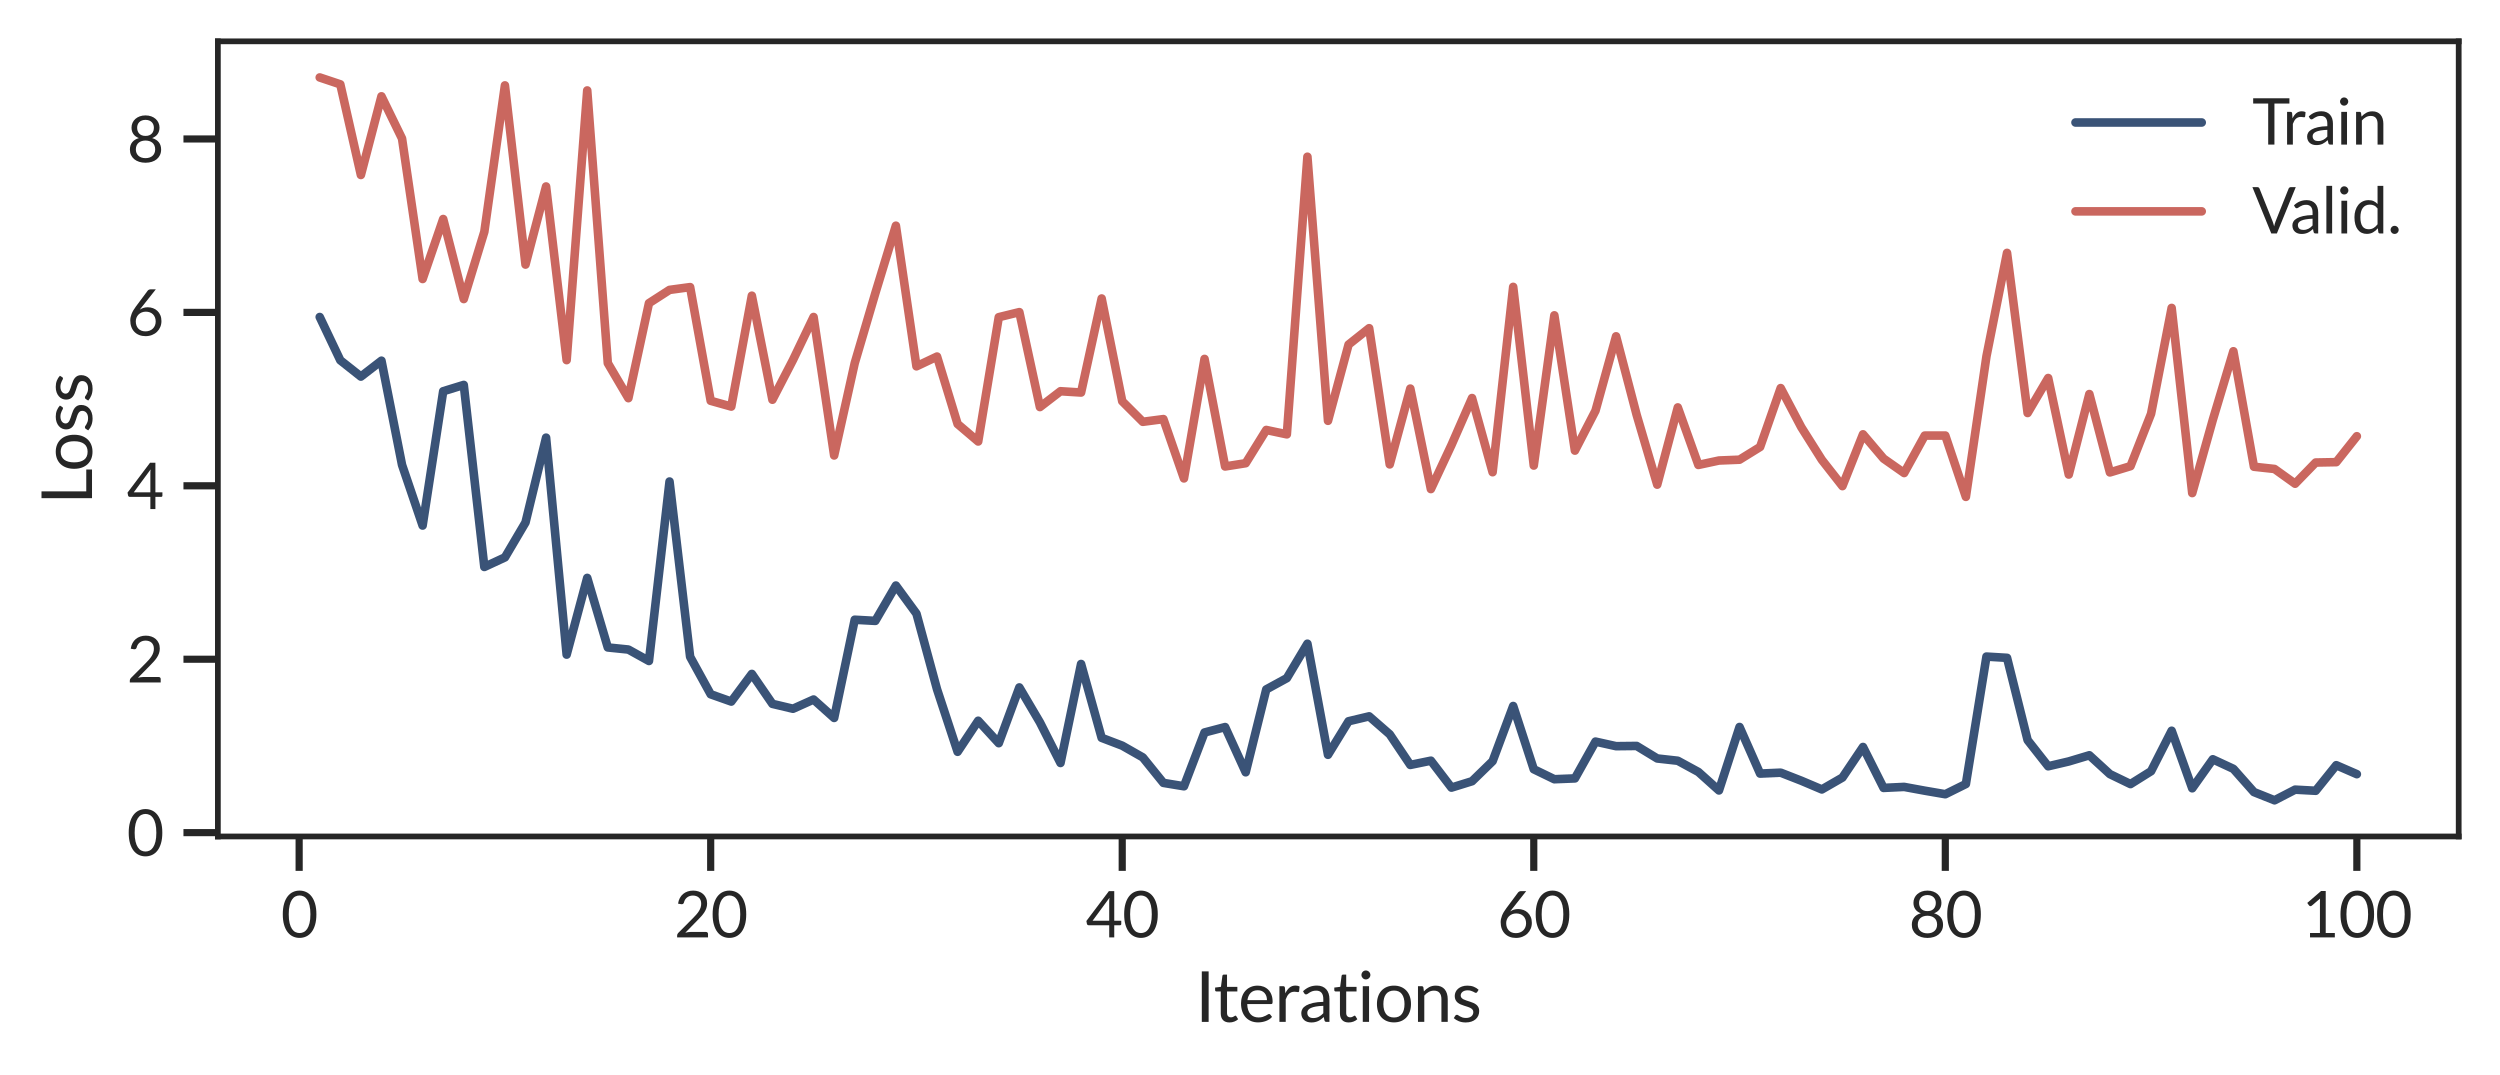 <?xml version="1.0" encoding="utf-8" standalone="no"?>
<!DOCTYPE svg PUBLIC "-//W3C//DTD SVG 1.1//EN"
  "http://www.w3.org/Graphics/SVG/1.1/DTD/svg11.dtd">
<svg xmlns:xlink="http://www.w3.org/1999/xlink" width="435.777pt" height="187.387pt" viewBox="0 0 435.777 187.387" xmlns="http://www.w3.org/2000/svg" version="1.1">
 <defs>
  <style type="text/css">*{stroke-linejoin: round; stroke-linecap: butt}</style>
 </defs>
 <g id="figure_1">
  <g id="patch_1">
   <path d="M 0 187.387 
L 435.777 187.387 
L 435.777 0 
L 0 0 
z
" style="fill: #ffffff"/>
  </g>
  <g id="axes_1">
   <g id="patch_2">
    <path d="M 37.977 145.8 
L 428.577 145.8 
L 428.577 7.2 
L 37.977 7.2 
z
" style="fill: #ffffff"/>
   </g>
   <g id="matplotlib.axis_1">
    <g id="xtick_1">
     <g id="line2d_1">
      <defs>
       <path id="m7648f091b0" d="M 0 0 
L 0 6 
" style="stroke: #262626; stroke-width: 1.25"/>
      </defs>
      <g>
       <use xlink:href="#m7648f091b0" x="52.145" y="145.8" style="fill: #262626; stroke: #262626; stroke-width: 1.25"/>
      </g>
     </g>
     <g id="text_1">
      <!-- 0 -->
      <g style="fill: #262626" transform="translate(48.955 163.402) scale(0.11 -0.11)">
       <defs>
        <path id="Lato-Regular-30" d="M 3520 2291 
Q 3520 1690 3390 1250 
Q 3261 810 3037 522 
Q 2813 234 2507 93 
Q 2202 -48 1853 -48 
Q 1501 -48 1198 93 
Q 896 234 672 522 
Q 448 810 320 1250 
Q 192 1690 192 2291 
Q 192 2893 320 3334 
Q 448 3776 672 4065 
Q 896 4355 1198 4496 
Q 1501 4637 1853 4637 
Q 2202 4637 2507 4496 
Q 2813 4355 3037 4065 
Q 3261 3776 3390 3334 
Q 3520 2893 3520 2291 
z
M 2928 2291 
Q 2928 2816 2840 3173 
Q 2752 3530 2603 3747 
Q 2454 3965 2259 4059 
Q 2064 4154 1853 4154 
Q 1642 4154 1446 4059 
Q 1251 3965 1104 3747 
Q 957 3530 869 3173 
Q 781 2816 781 2291 
Q 781 1766 869 1411 
Q 957 1056 1104 838 
Q 1251 621 1446 526 
Q 1642 432 1853 432 
Q 2064 432 2259 526 
Q 2454 621 2603 838 
Q 2752 1056 2840 1411 
Q 2928 1766 2928 2291 
z
" transform="scale(0.016)"/>
       </defs>
       <use xlink:href="#Lato-Regular-30"/>
      </g>
     </g>
    </g>
    <g id="xtick_2">
     <g id="line2d_2">
      <g>
       <use xlink:href="#m7648f091b0" x="123.881" y="145.8" style="fill: #262626; stroke: #262626; stroke-width: 1.25"/>
      </g>
     </g>
     <g id="text_2">
      <!-- 20 -->
      <g style="fill: #262626" transform="translate(117.501 163.402) scale(0.11 -0.11)">
       <defs>
        <path id="Lato-Regular-32" d="M 1891 4637 
Q 2182 4637 2435 4550 
Q 2688 4464 2873 4299 
Q 3059 4134 3164 3897 
Q 3270 3661 3270 3360 
Q 3270 3104 3193 2885 
Q 3117 2666 2985 2467 
Q 2854 2269 2683 2080 
Q 2512 1891 2320 1699 
L 1110 464 
Q 1238 499 1369 520 
Q 1501 541 1622 541 
L 3158 541 
Q 3251 541 3305 486 
Q 3360 432 3360 346 
L 3360 0 
L 301 0 
L 301 195 
Q 301 256 326 320 
Q 352 384 406 438 
L 1875 1914 
Q 2058 2099 2208 2270 
Q 2358 2442 2464 2614 
Q 2570 2787 2627 2964 
Q 2685 3142 2685 3344 
Q 2685 3546 2621 3698 
Q 2557 3850 2446 3949 
Q 2336 4048 2185 4097 
Q 2035 4147 1862 4147 
Q 1686 4147 1539 4096 
Q 1392 4045 1278 3953 
Q 1165 3862 1088 3737 
Q 1011 3613 979 3462 
Q 941 3350 875 3313 
Q 810 3277 691 3293 
L 394 3344 
Q 438 3658 568 3899 
Q 698 4141 894 4304 
Q 1091 4467 1344 4552 
Q 1597 4637 1891 4637 
z
" transform="scale(0.016)"/>
       </defs>
       <use xlink:href="#Lato-Regular-32"/>
       <use xlink:href="#Lato-Regular-30" x="58"/>
      </g>
     </g>
    </g>
    <g id="xtick_3">
     <g id="line2d_3">
      <g>
       <use xlink:href="#m7648f091b0" x="195.616" y="145.8" style="fill: #262626; stroke: #262626; stroke-width: 1.25"/>
      </g>
     </g>
     <g id="text_3">
      <!-- 40 -->
      <g style="fill: #262626" transform="translate(189.236 163.402) scale(0.11 -0.11)">
       <defs>
        <path id="Lato-Regular-34" d="M 2835 1654 
L 3530 1654 
L 3530 1328 
Q 3530 1277 3499 1241 
Q 3469 1206 3405 1206 
L 2835 1206 
L 2835 0 
L 2336 0 
L 2336 1206 
L 301 1206 
Q 237 1206 190 1243 
Q 144 1280 131 1334 
L 74 1626 
L 2304 4586 
L 2835 4586 
L 2835 1654 
z
M 2336 3546 
Q 2336 3629 2341 3726 
Q 2346 3824 2362 3926 
L 691 1654 
L 2336 1654 
L 2336 3546 
z
" transform="scale(0.016)"/>
       </defs>
       <use xlink:href="#Lato-Regular-34"/>
       <use xlink:href="#Lato-Regular-30" x="58"/>
      </g>
     </g>
    </g>
    <g id="xtick_4">
     <g id="line2d_4">
      <g>
       <use xlink:href="#m7648f091b0" x="267.352" y="145.8" style="fill: #262626; stroke: #262626; stroke-width: 1.25"/>
      </g>
     </g>
     <g id="text_4">
      <!-- 60 -->
      <g style="fill: #262626" transform="translate(260.972 163.402) scale(0.11 -0.11)">
       <defs>
        <path id="Lato-Regular-36" d="M 1517 2867 
Q 1453 2790 1398 2716 
Q 1344 2643 1290 2573 
Q 1453 2685 1649 2747 
Q 1846 2810 2077 2810 
Q 2355 2810 2601 2718 
Q 2848 2627 3032 2452 
Q 3216 2278 3325 2024 
Q 3434 1770 3434 1443 
Q 3434 1126 3318 854 
Q 3203 582 2996 380 
Q 2790 179 2500 64 
Q 2211 -51 1862 -51 
Q 1517 -51 1235 59 
Q 954 170 757 373 
Q 560 576 453 865 
Q 346 1155 346 1514 
Q 346 1814 478 2155 
Q 611 2496 902 2883 
L 2067 4448 
Q 2112 4506 2190 4546 
Q 2269 4586 2371 4586 
L 2877 4586 
L 1517 2867 
z
M 893 1414 
Q 893 1194 957 1011 
Q 1021 829 1144 697 
Q 1267 566 1444 494 
Q 1622 422 1850 422 
Q 2080 422 2267 496 
Q 2454 570 2587 701 
Q 2720 832 2792 1011 
Q 2864 1190 2864 1402 
Q 2864 1626 2793 1806 
Q 2723 1987 2593 2113 
Q 2464 2240 2285 2307 
Q 2106 2374 1891 2374 
Q 1661 2374 1475 2296 
Q 1290 2218 1160 2085 
Q 1030 1952 961 1777 
Q 893 1603 893 1414 
z
" transform="scale(0.016)"/>
       </defs>
       <use xlink:href="#Lato-Regular-36"/>
       <use xlink:href="#Lato-Regular-30" x="58"/>
      </g>
     </g>
    </g>
    <g id="xtick_5">
     <g id="line2d_5">
      <g>
       <use xlink:href="#m7648f091b0" x="339.087" y="145.8" style="fill: #262626; stroke: #262626; stroke-width: 1.25"/>
      </g>
     </g>
     <g id="text_5">
      <!-- 80 -->
      <g style="fill: #262626" transform="translate(332.707 163.402) scale(0.11 -0.11)">
       <defs>
        <path id="Lato-Regular-38" d="M 1856 -51 
Q 1514 -51 1229 40 
Q 944 131 739 300 
Q 534 470 422 712 
Q 310 954 310 1254 
Q 310 1696 540 1982 
Q 771 2269 1200 2390 
Q 838 2525 654 2792 
Q 470 3059 470 3430 
Q 470 3683 569 3904 
Q 669 4125 851 4288 
Q 1034 4451 1288 4544 
Q 1542 4637 1856 4637 
Q 2166 4637 2422 4544 
Q 2678 4451 2860 4288 
Q 3043 4125 3142 3904 
Q 3242 3683 3242 3430 
Q 3242 3059 3056 2792 
Q 2870 2525 2512 2390 
Q 2941 2269 3171 1982 
Q 3402 1696 3402 1254 
Q 3402 954 3288 712 
Q 3174 470 2971 300 
Q 2768 131 2483 40 
Q 2198 -51 1856 -51 
z
M 1856 403 
Q 2080 403 2257 465 
Q 2435 528 2558 641 
Q 2682 755 2747 913 
Q 2813 1072 2813 1264 
Q 2813 1501 2734 1669 
Q 2656 1837 2523 1942 
Q 2390 2048 2217 2097 
Q 2045 2147 1856 2147 
Q 1667 2147 1494 2097 
Q 1322 2048 1189 1942 
Q 1056 1837 977 1669 
Q 899 1501 899 1264 
Q 899 1072 964 913 
Q 1030 755 1153 641 
Q 1277 528 1454 465 
Q 1632 403 1856 403 
z
M 1856 2605 
Q 2080 2605 2238 2673 
Q 2397 2742 2496 2856 
Q 2595 2970 2640 3117 
Q 2685 3264 2685 3421 
Q 2685 3581 2632 3721 
Q 2579 3862 2475 3968 
Q 2371 4074 2216 4134 
Q 2061 4195 1856 4195 
Q 1651 4195 1496 4134 
Q 1341 4074 1237 3968 
Q 1133 3862 1080 3721 
Q 1027 3581 1027 3421 
Q 1027 3264 1072 3117 
Q 1117 2970 1216 2856 
Q 1315 2742 1473 2673 
Q 1632 2605 1856 2605 
z
" transform="scale(0.016)"/>
       </defs>
       <use xlink:href="#Lato-Regular-38"/>
       <use xlink:href="#Lato-Regular-30" x="58"/>
      </g>
     </g>
    </g>
    <g id="xtick_6">
     <g id="line2d_6">
      <g>
       <use xlink:href="#m7648f091b0" x="410.823" y="145.8" style="fill: #262626; stroke: #262626; stroke-width: 1.25"/>
      </g>
     </g>
     <g id="text_6">
      <!-- 100 -->
      <g style="fill: #262626" transform="translate(401.253 163.402) scale(0.11 -0.11)">
       <defs>
        <path id="Lato-Regular-31" d="M 800 435 
L 1782 435 
L 1782 3562 
Q 1782 3696 1792 3846 
L 976 3146 
Q 934 3110 892 3102 
Q 851 3094 816 3100 
Q 781 3107 750 3126 
Q 720 3146 704 3168 
L 525 3414 
L 1891 4595 
L 2355 4595 
L 2355 435 
L 3258 435 
L 3258 0 
L 800 0 
L 800 435 
z
" transform="scale(0.016)"/>
       </defs>
       <use xlink:href="#Lato-Regular-31"/>
       <use xlink:href="#Lato-Regular-30" x="58"/>
       <use xlink:href="#Lato-Regular-30" x="116"/>
      </g>
     </g>
    </g>
    <g id="text_7">
     <!-- Iterations -->
     <g style="fill: #262626" transform="translate(208.362 178.128) scale(0.12 -0.12)">
      <defs>
       <path id="Lato-Regular-49" d="M 1206 0 
L 586 0 
L 586 4586 
L 1206 4586 
L 1206 0 
z
" transform="scale(0.016)"/>
       <path id="Lato-Regular-74" d="M 1446 -51 
Q 1062 -51 856 163 
Q 650 378 650 781 
L 650 2765 
L 259 2765 
Q 208 2765 173 2795 
Q 138 2826 138 2890 
L 138 3117 
L 669 3184 
L 800 4186 
Q 810 4234 843 4264 
Q 877 4294 931 4294 
L 1219 4294 
L 1219 3178 
L 2157 3178 
L 2157 2765 
L 1219 2765 
L 1219 819 
Q 1219 614 1318 515 
Q 1418 416 1574 416 
Q 1664 416 1729 440 
Q 1795 464 1843 493 
Q 1891 522 1924 546 
Q 1958 570 1984 570 
Q 2029 570 2064 515 
L 2230 243 
Q 2083 106 1875 27 
Q 1667 -51 1446 -51 
z
" transform="scale(0.016)"/>
       <path id="Lato-Regular-65" d="M 1779 3293 
Q 2070 3293 2318 3195 
Q 2566 3098 2747 2914 
Q 2928 2730 3030 2459 
Q 3133 2189 3133 1843 
Q 3133 1709 3104 1664 
Q 3075 1619 2995 1619 
L 829 1619 
Q 835 1312 912 1085 
Q 989 858 1123 706 
Q 1258 554 1443 478 
Q 1629 403 1859 403 
Q 2074 403 2229 452 
Q 2384 502 2496 560 
Q 2608 618 2683 667 
Q 2758 717 2813 717 
Q 2883 717 2922 662 
L 3082 454 
Q 2976 326 2829 232 
Q 2682 138 2514 77 
Q 2346 16 2166 -14 
Q 1987 -45 1811 -45 
Q 1475 -45 1192 68 
Q 909 182 702 401 
Q 496 621 381 944 
Q 266 1267 266 1686 
Q 266 2026 370 2320 
Q 474 2614 669 2830 
Q 864 3046 1145 3169 
Q 1427 3293 1779 3293 
z
M 1792 2874 
Q 1379 2874 1142 2635 
Q 906 2397 848 1974 
L 2621 1974 
Q 2621 2173 2565 2337 
Q 2509 2502 2401 2622 
Q 2294 2742 2140 2808 
Q 1987 2874 1792 2874 
z
" transform="scale(0.016)"/>
       <path id="Lato-Regular-72" d="M 451 0 
L 451 3242 
L 778 3242 
Q 870 3242 905 3206 
Q 941 3171 954 3085 
L 989 2592 
Q 1142 2925 1368 3112 
Q 1594 3299 1917 3299 
Q 2019 3299 2113 3276 
Q 2208 3254 2282 3206 
L 2240 2781 
Q 2221 2701 2144 2701 
Q 2099 2701 2012 2720 
Q 1926 2739 1818 2739 
Q 1664 2739 1542 2692 
Q 1421 2646 1326 2558 
Q 1232 2470 1158 2342 
Q 1085 2214 1024 2048 
L 1024 0 
L 451 0 
z
" transform="scale(0.016)"/>
       <path id="Lato-Regular-61" d="M 2512 0 
Q 2429 0 2384 27 
Q 2339 54 2314 134 
L 2250 438 
Q 2122 323 1998 232 
Q 1875 141 1742 78 
Q 1610 16 1458 -17 
Q 1306 -51 1120 -51 
Q 931 -51 764 1 
Q 598 54 475 160 
Q 352 266 280 427 
Q 208 589 208 810 
Q 208 1002 313 1179 
Q 419 1357 656 1494 
Q 893 1632 1273 1720 
Q 1654 1808 2208 1821 
L 2208 2074 
Q 2208 2451 2045 2644 
Q 1882 2838 1568 2838 
Q 1357 2838 1214 2785 
Q 1072 2733 968 2667 
Q 864 2602 789 2549 
Q 714 2496 640 2496 
Q 582 2496 540 2526 
Q 499 2557 470 2602 
L 368 2784 
Q 637 3043 947 3171 
Q 1258 3299 1635 3299 
Q 1907 3299 2118 3209 
Q 2330 3120 2474 2960 
Q 2618 2800 2691 2573 
Q 2765 2346 2765 2074 
L 2765 0 
L 2512 0 
z
M 1290 349 
Q 1440 349 1565 379 
Q 1690 410 1800 466 
Q 1910 522 2011 603 
Q 2112 685 2208 787 
L 2208 1459 
Q 1814 1446 1537 1396 
Q 1261 1347 1086 1267 
Q 912 1187 833 1078 
Q 755 970 755 835 
Q 755 707 796 614 
Q 838 522 910 462 
Q 982 403 1080 376 
Q 1178 349 1290 349 
z
" transform="scale(0.016)"/>
       <path id="Lato-Regular-69" d="M 1053 3242 
L 1053 0 
L 483 0 
L 483 3242 
L 1053 3242 
z
M 1174 4259 
Q 1174 4176 1140 4104 
Q 1107 4032 1051 3976 
Q 995 3920 920 3888 
Q 845 3856 762 3856 
Q 678 3856 606 3888 
Q 534 3920 480 3976 
Q 426 4032 394 4104 
Q 362 4176 362 4259 
Q 362 4342 394 4417 
Q 426 4493 480 4549 
Q 534 4605 606 4637 
Q 678 4669 762 4669 
Q 845 4669 920 4637 
Q 995 4605 1051 4549 
Q 1107 4493 1140 4417 
Q 1174 4342 1174 4259 
z
" transform="scale(0.016)"/>
       <path id="Lato-Regular-6f" d="M 1818 3293 
Q 2173 3293 2457 3174 
Q 2742 3056 2944 2838 
Q 3146 2621 3253 2312 
Q 3360 2003 3360 1622 
Q 3360 1238 3253 931 
Q 3146 624 2944 406 
Q 2742 189 2457 72 
Q 2173 -45 1818 -45 
Q 1459 -45 1172 72 
Q 886 189 684 406 
Q 483 624 376 931 
Q 269 1238 269 1622 
Q 269 2003 376 2312 
Q 483 2621 684 2838 
Q 886 3056 1172 3174 
Q 1459 3293 1818 3293 
z
M 1818 400 
Q 2298 400 2534 721 
Q 2771 1043 2771 1619 
Q 2771 2198 2534 2521 
Q 2298 2845 1818 2845 
Q 1574 2845 1393 2761 
Q 1213 2678 1093 2521 
Q 973 2365 913 2136 
Q 854 1907 854 1619 
Q 854 1043 1092 721 
Q 1331 400 1818 400 
z
" transform="scale(0.016)"/>
       <path id="Lato-Regular-6e" d="M 451 0 
L 451 3242 
L 794 3242 
Q 915 3242 944 3123 
L 989 2771 
Q 1200 3005 1462 3149 
Q 1725 3293 2067 3293 
Q 2333 3293 2536 3205 
Q 2739 3117 2875 2955 
Q 3011 2794 3081 2566 
Q 3152 2339 3152 2064 
L 3152 0 
L 2579 0 
L 2579 2064 
Q 2579 2432 2411 2635 
Q 2243 2838 1901 2838 
Q 1645 2838 1425 2716 
Q 1206 2595 1024 2387 
L 1024 0 
L 451 0 
z
" transform="scale(0.016)"/>
       <path id="Lato-Regular-73" d="M 2339 2707 
Q 2301 2637 2221 2637 
Q 2173 2637 2112 2672 
Q 2051 2707 1963 2750 
Q 1875 2794 1753 2830 
Q 1632 2867 1466 2867 
Q 1322 2867 1206 2830 
Q 1091 2794 1009 2730 
Q 928 2666 885 2581 
Q 842 2496 842 2397 
Q 842 2272 914 2189 
Q 986 2106 1104 2045 
Q 1222 1984 1372 1937 
Q 1523 1891 1681 1838 
Q 1840 1786 1990 1722 
Q 2141 1658 2259 1562 
Q 2378 1466 2450 1326 
Q 2522 1187 2522 992 
Q 2522 768 2442 577 
Q 2362 387 2205 248 
Q 2048 109 1821 29 
Q 1594 -51 1296 -51 
Q 957 -51 681 59 
Q 406 170 214 342 
L 349 560 
Q 374 602 409 624 
Q 445 646 499 646 
Q 557 646 621 601 
Q 685 557 776 502 
Q 867 448 998 403 
Q 1130 358 1325 358 
Q 1491 358 1616 401 
Q 1741 445 1824 518 
Q 1907 592 1947 688 
Q 1987 784 1987 893 
Q 1987 1027 1915 1115 
Q 1843 1203 1724 1265 
Q 1606 1328 1454 1374 
Q 1302 1421 1144 1472 
Q 986 1523 834 1588 
Q 682 1654 563 1753 
Q 445 1853 373 1998 
Q 301 2144 301 2352 
Q 301 2538 377 2709 
Q 454 2880 601 3009 
Q 749 3139 963 3216 
Q 1178 3293 1453 3293 
Q 1773 3293 2027 3192 
Q 2282 3091 2467 2915 
L 2339 2707 
z
" transform="scale(0.016)"/>
      </defs>
      <use xlink:href="#Lato-Regular-49"/>
      <use xlink:href="#Lato-Regular-74" x="26.5"/>
      <use xlink:href="#Lato-Regular-65" x="62.1"/>
      <use xlink:href="#Lato-Regular-72" x="114.9"/>
      <use xlink:href="#Lato-Regular-61" x="150.55"/>
      <use xlink:href="#Lato-Regular-74" x="199.625"/>
      <use xlink:href="#Lato-Regular-69" x="235.475"/>
      <use xlink:href="#Lato-Regular-6f" x="259.475"/>
      <use xlink:href="#Lato-Regular-6e" x="316.175"/>
      <use xlink:href="#Lato-Regular-73" x="371.975"/>
     </g>
    </g>
   </g>
   <g id="matplotlib.axis_2">
    <g id="ytick_1">
     <g id="line2d_7">
      <defs>
       <path id="m7561c568fa" d="M 0 0 
L -6 0 
" style="stroke: #262626; stroke-width: 1.25"/>
      </defs>
      <g>
       <use xlink:href="#m7561c568fa" x="37.977" y="145.139" style="fill: #262626; stroke: #262626; stroke-width: 1.25"/>
      </g>
     </g>
     <g id="text_8">
      <!-- 0 -->
      <g style="fill: #262626" transform="translate(22.098 149.19) scale(0.11 -0.11)">
       <use xlink:href="#Lato-Regular-30"/>
      </g>
     </g>
    </g>
    <g id="ytick_2">
     <g id="line2d_8">
      <g>
       <use xlink:href="#m7561c568fa" x="37.977" y="114.911" style="fill: #262626; stroke: #262626; stroke-width: 1.25"/>
      </g>
     </g>
     <g id="text_9">
      <!-- 2 -->
      <g style="fill: #262626" transform="translate(22.098 118.962) scale(0.11 -0.11)">
       <use xlink:href="#Lato-Regular-32"/>
      </g>
     </g>
    </g>
    <g id="ytick_3">
     <g id="line2d_9">
      <g>
       <use xlink:href="#m7561c568fa" x="37.977" y="84.682" style="fill: #262626; stroke: #262626; stroke-width: 1.25"/>
      </g>
     </g>
     <g id="text_10">
      <!-- 4 -->
      <g style="fill: #262626" transform="translate(22.098 88.733) scale(0.11 -0.11)">
       <use xlink:href="#Lato-Regular-34"/>
      </g>
     </g>
    </g>
    <g id="ytick_4">
     <g id="line2d_10">
      <g>
       <use xlink:href="#m7561c568fa" x="37.977" y="54.454" style="fill: #262626; stroke: #262626; stroke-width: 1.25"/>
      </g>
     </g>
     <g id="text_11">
      <!-- 6 -->
      <g style="fill: #262626" transform="translate(22.098 58.505) scale(0.11 -0.11)">
       <use xlink:href="#Lato-Regular-36"/>
      </g>
     </g>
    </g>
    <g id="ytick_5">
     <g id="line2d_11">
      <g>
       <use xlink:href="#m7561c568fa" x="37.977" y="24.226" style="fill: #262626; stroke: #262626; stroke-width: 1.25"/>
      </g>
     </g>
     <g id="text_12">
      <!-- 8 -->
      <g style="fill: #262626" transform="translate(22.098 28.277) scale(0.11 -0.11)">
       <use xlink:href="#Lato-Regular-38"/>
      </g>
     </g>
    </g>
    <g id="text_13">
     <!-- Loss -->
     <g style="fill: #262626" transform="translate(16.039 87.961) rotate(-90) scale(0.12 -0.12)">
      <defs>
       <path id="Lato-Regular-4c" d="M 1203 522 
L 3187 522 
L 3187 0 
L 586 0 
L 586 4586 
L 1203 4586 
L 1203 522 
z
" transform="scale(0.016)"/>
      </defs>
      <use xlink:href="#Lato-Regular-4c"/>
      <use xlink:href="#Lato-Regular-6f" x="47.725"/>
      <use xlink:href="#Lato-Regular-73" x="104.425"/>
      <use xlink:href="#Lato-Regular-73" x="147.725"/>
     </g>
    </g>
   </g>
   <g id="line2d_12">
    <path d="M 55.732 55.26 
L 59.319 62.802 
L 62.906 65.642 
L 66.492 62.875 
L 70.079 81.041 
L 73.666 91.609 
L 77.253 68.2 
L 80.839 67.097 
L 84.426 98.826 
L 88.013 97.159 
L 91.6 91.073 
L 95.187 76.288 
L 98.773 114.107 
L 102.36 100.736 
L 105.947 112.856 
L 109.534 113.224 
L 113.12 115.214 
L 116.707 83.935 
L 120.294 114.487 
L 123.881 121.021 
L 127.468 122.289 
L 131.054 117.471 
L 134.641 122.691 
L 138.228 123.543 
L 141.815 121.934 
L 145.401 125.142 
L 148.988 108.026 
L 152.575 108.226 
L 156.162 102.067 
L 159.749 106.966 
L 163.335 120.152 
L 166.922 131.042 
L 170.509 125.635 
L 174.096 129.543 
L 177.682 119.827 
L 181.269 125.915 
L 184.856 132.995 
L 188.443 115.74 
L 192.03 128.611 
L 195.616 129.979 
L 199.203 132.022 
L 202.79 136.464 
L 206.377 137.056 
L 209.963 127.681 
L 213.55 126.738 
L 217.137 134.616 
L 220.724 120.17 
L 224.311 118.21 
L 227.897 112.208 
L 231.484 131.569 
L 235.071 125.723 
L 238.658 124.867 
L 242.244 127.997 
L 245.831 133.335 
L 249.418 132.596 
L 253.005 137.289 
L 256.592 136.176 
L 260.178 132.682 
L 263.765 123.065 
L 267.352 134.087 
L 270.939 135.827 
L 274.525 135.683 
L 278.112 129.27 
L 281.699 130.067 
L 285.286 130.026 
L 288.873 132.208 
L 292.459 132.608 
L 296.046 134.563 
L 299.633 137.781 
L 303.22 126.722 
L 306.806 134.845 
L 310.393 134.686 
L 313.98 136.087 
L 317.567 137.607 
L 321.154 135.539 
L 324.74 130.207 
L 328.327 137.339 
L 331.914 137.167 
L 335.501 137.825 
L 339.087 138.441 
L 342.674 136.661 
L 346.261 114.451 
L 349.848 114.668 
L 353.435 129.013 
L 357.021 133.571 
L 360.608 132.728 
L 364.195 131.653 
L 367.782 134.939 
L 371.368 136.674 
L 374.955 134.427 
L 378.542 127.379 
L 382.129 137.405 
L 385.716 132.352 
L 389.302 134.017 
L 392.889 138.067 
L 396.476 139.5 
L 400.063 137.645 
L 403.649 137.84 
L 407.236 133.383 
L 410.823 134.945 
" clip-path="url(#p851a05f334)" style="fill: none; stroke: #3a5377; stroke-width: 1.5; stroke-linecap: round"/>
   </g>
   <g id="line2d_13">
    <path d="M 55.732 13.5 
L 59.319 14.7 
L 62.906 30.499 
L 66.492 16.788 
L 70.079 24.149 
L 73.666 48.633 
L 77.253 38.18 
L 80.839 52.127 
L 84.426 40.395 
L 88.013 14.885 
L 91.6 46.116 
L 95.187 32.506 
L 98.773 62.772 
L 102.36 15.767 
L 105.947 63.298 
L 109.534 69.403 
L 113.12 52.847 
L 116.707 50.533 
L 120.294 50.046 
L 123.881 69.863 
L 127.468 70.87 
L 131.054 51.544 
L 134.641 69.675 
L 138.228 62.741 
L 141.815 55.258 
L 145.401 79.391 
L 148.988 63.293 
L 152.575 51.122 
L 156.162 39.343 
L 159.749 63.852 
L 163.335 62.155 
L 166.922 73.907 
L 170.509 76.956 
L 174.096 55.289 
L 177.682 54.408 
L 181.269 70.955 
L 184.856 68.196 
L 188.443 68.422 
L 192.03 52.032 
L 195.616 69.944 
L 199.203 73.526 
L 202.79 73.054 
L 206.377 83.392 
L 209.963 62.563 
L 213.55 81.311 
L 217.137 80.742 
L 220.724 74.949 
L 224.311 75.712 
L 227.897 27.322 
L 231.484 73.351 
L 235.071 60.059 
L 238.658 57.208 
L 242.244 80.949 
L 245.831 67.734 
L 249.418 85.249 
L 253.005 77.575 
L 256.592 69.384 
L 260.178 82.31 
L 263.765 50.006 
L 267.352 81.151 
L 270.939 54.967 
L 274.525 78.547 
L 278.112 71.592 
L 281.699 58.624 
L 285.286 72.319 
L 288.873 84.48 
L 292.459 71.018 
L 296.046 81.044 
L 299.633 80.274 
L 303.22 80.129 
L 306.806 77.911 
L 310.393 67.649 
L 313.98 74.462 
L 317.567 80.152 
L 321.154 84.734 
L 324.74 75.706 
L 328.327 79.938 
L 331.914 82.453 
L 335.501 75.927 
L 339.087 75.919 
L 342.674 86.607 
L 346.261 62.109 
L 349.848 44.081 
L 353.435 71.991 
L 357.021 65.895 
L 360.608 82.72 
L 364.195 68.688 
L 367.782 82.347 
L 371.368 81.257 
L 374.955 72.127 
L 378.542 53.675 
L 382.129 85.948 
L 385.716 73.186 
L 389.302 61.228 
L 392.889 81.356 
L 396.476 81.747 
L 400.063 84.316 
L 403.649 80.624 
L 407.236 80.557 
L 410.823 76.04 
" clip-path="url(#p851a05f334)" style="fill: none; stroke: #ca675f; stroke-width: 1.5; stroke-linecap: round"/>
   </g>
   <g id="patch_3">
    <path d="M 37.977 145.8 
L 37.977 7.2 
" style="fill: none; stroke: #262626; stroke-linejoin: miter; stroke-linecap: square"/>
   </g>
   <g id="patch_4">
    <path d="M 428.577 145.8 
L 428.577 7.2 
" style="fill: none; stroke: #262626; stroke-linejoin: miter; stroke-linecap: square"/>
   </g>
   <g id="patch_5">
    <path d="M 37.977 145.8 
L 428.577 145.8 
" style="fill: none; stroke: #262626; stroke-linejoin: miter; stroke-linecap: square"/>
   </g>
   <g id="patch_6">
    <path d="M 37.977 7.2 
L 428.577 7.2 
" style="fill: none; stroke: #262626; stroke-linejoin: miter; stroke-linecap: square"/>
   </g>
   <g id="legend_1">
    <g id="line2d_14">
     <path d="M 361.783 21.352 
L 372.783 21.352 
L 383.783 21.352 
" style="fill: none; stroke: #3a5377; stroke-width: 1.5; stroke-linecap: round"/>
    </g>
    <g id="text_14">
     <!-- Train -->
     <g style="fill: #262626" transform="translate(392.583 25.202) scale(0.11 -0.11)">
      <defs>
       <path id="Lato-Regular-54" d="M 3686 4586 
L 3686 4064 
L 2202 4064 
L 2202 0 
L 1584 0 
L 1584 4064 
L 96 4064 
L 96 4586 
L 3686 4586 
z
" transform="scale(0.016)"/>
      </defs>
      <use xlink:href="#Lato-Regular-54"/>
      <use xlink:href="#Lato-Regular-72" x="48.05"/>
      <use xlink:href="#Lato-Regular-61" x="83.7"/>
      <use xlink:href="#Lato-Regular-69" x="133.4"/>
      <use xlink:href="#Lato-Regular-6e" x="157.4"/>
     </g>
    </g>
    <g id="line2d_15">
     <path d="M 361.783 36.842 
L 372.783 36.842 
L 383.783 36.842 
" style="fill: none; stroke: #ca675f; stroke-width: 1.5; stroke-linecap: round"/>
    </g>
    <g id="text_15">
     <!-- Valid. -->
     <g style="fill: #262626" transform="translate(392.583 40.692) scale(0.11 -0.11)">
      <defs>
       <path id="Lato-Regular-56" d="M 19 4586 
L 515 4586 
Q 598 4586 649 4544 
Q 701 4502 726 4438 
L 2019 1203 
Q 2061 1094 2099 966 
Q 2138 838 2173 701 
Q 2202 838 2238 966 
Q 2275 1094 2317 1203 
L 3606 4438 
Q 3626 4493 3682 4539 
Q 3738 4586 3818 4586 
L 4314 4586 
L 2445 0 
L 1888 0 
L 19 4586 
z
" transform="scale(0.016)"/>
       <path id="Lato-Regular-6c" d="M 1040 4714 
L 1040 0 
L 470 0 
L 470 4714 
L 1040 4714 
z
" transform="scale(0.016)"/>
       <path id="Lato-Regular-64" d="M 2794 0 
Q 2672 0 2640 118 
L 2589 512 
Q 2381 259 2113 107 
Q 1846 -45 1501 -45 
Q 1222 -45 995 62 
Q 768 170 608 378 
Q 448 586 361 896 
Q 275 1206 275 1610 
Q 275 1968 371 2277 
Q 467 2586 646 2813 
Q 826 3040 1086 3169 
Q 1347 3299 1674 3299 
Q 1971 3299 2184 3198 
Q 2397 3098 2563 2915 
L 2563 4714 
L 3133 4714 
L 3133 0 
L 2794 0 
z
M 1686 416 
Q 1968 416 2177 544 
Q 2387 672 2563 906 
L 2563 2470 
Q 2403 2682 2217 2768 
Q 2032 2854 1802 2854 
Q 1350 2854 1107 2531 
Q 864 2208 864 1610 
Q 864 1293 918 1067 
Q 973 842 1078 696 
Q 1184 550 1337 483 
Q 1491 416 1686 416 
z
" transform="scale(0.016)"/>
       <path id="Lato-Regular-2e" d="M 355 352 
Q 355 435 385 508 
Q 416 582 469 636 
Q 522 691 595 723 
Q 669 755 752 755 
Q 835 755 908 723 
Q 982 691 1036 636 
Q 1091 582 1123 508 
Q 1155 435 1155 352 
Q 1155 266 1123 194 
Q 1091 122 1036 67 
Q 982 13 908 -17 
Q 835 -48 752 -48 
Q 669 -48 595 -17 
Q 522 13 469 67 
Q 416 122 385 194 
Q 355 266 355 352 
z
" transform="scale(0.016)"/>
      </defs>
      <use xlink:href="#Lato-Regular-56"/>
      <use xlink:href="#Lato-Regular-61" x="60.325"/>
      <use xlink:href="#Lato-Regular-6c" x="110.025"/>
      <use xlink:href="#Lato-Regular-69" x="133.625"/>
      <use xlink:href="#Lato-Regular-64" x="157.625"/>
      <use xlink:href="#Lato-Regular-2e" x="213.625"/>
     </g>
    </g>
   </g>
  </g>
 </g>
 <defs>
  <clipPath id="p851a05f334">
   <rect x="37.977" y="7.2" width="390.6" height="138.6"/>
  </clipPath>
 </defs>
</svg>
